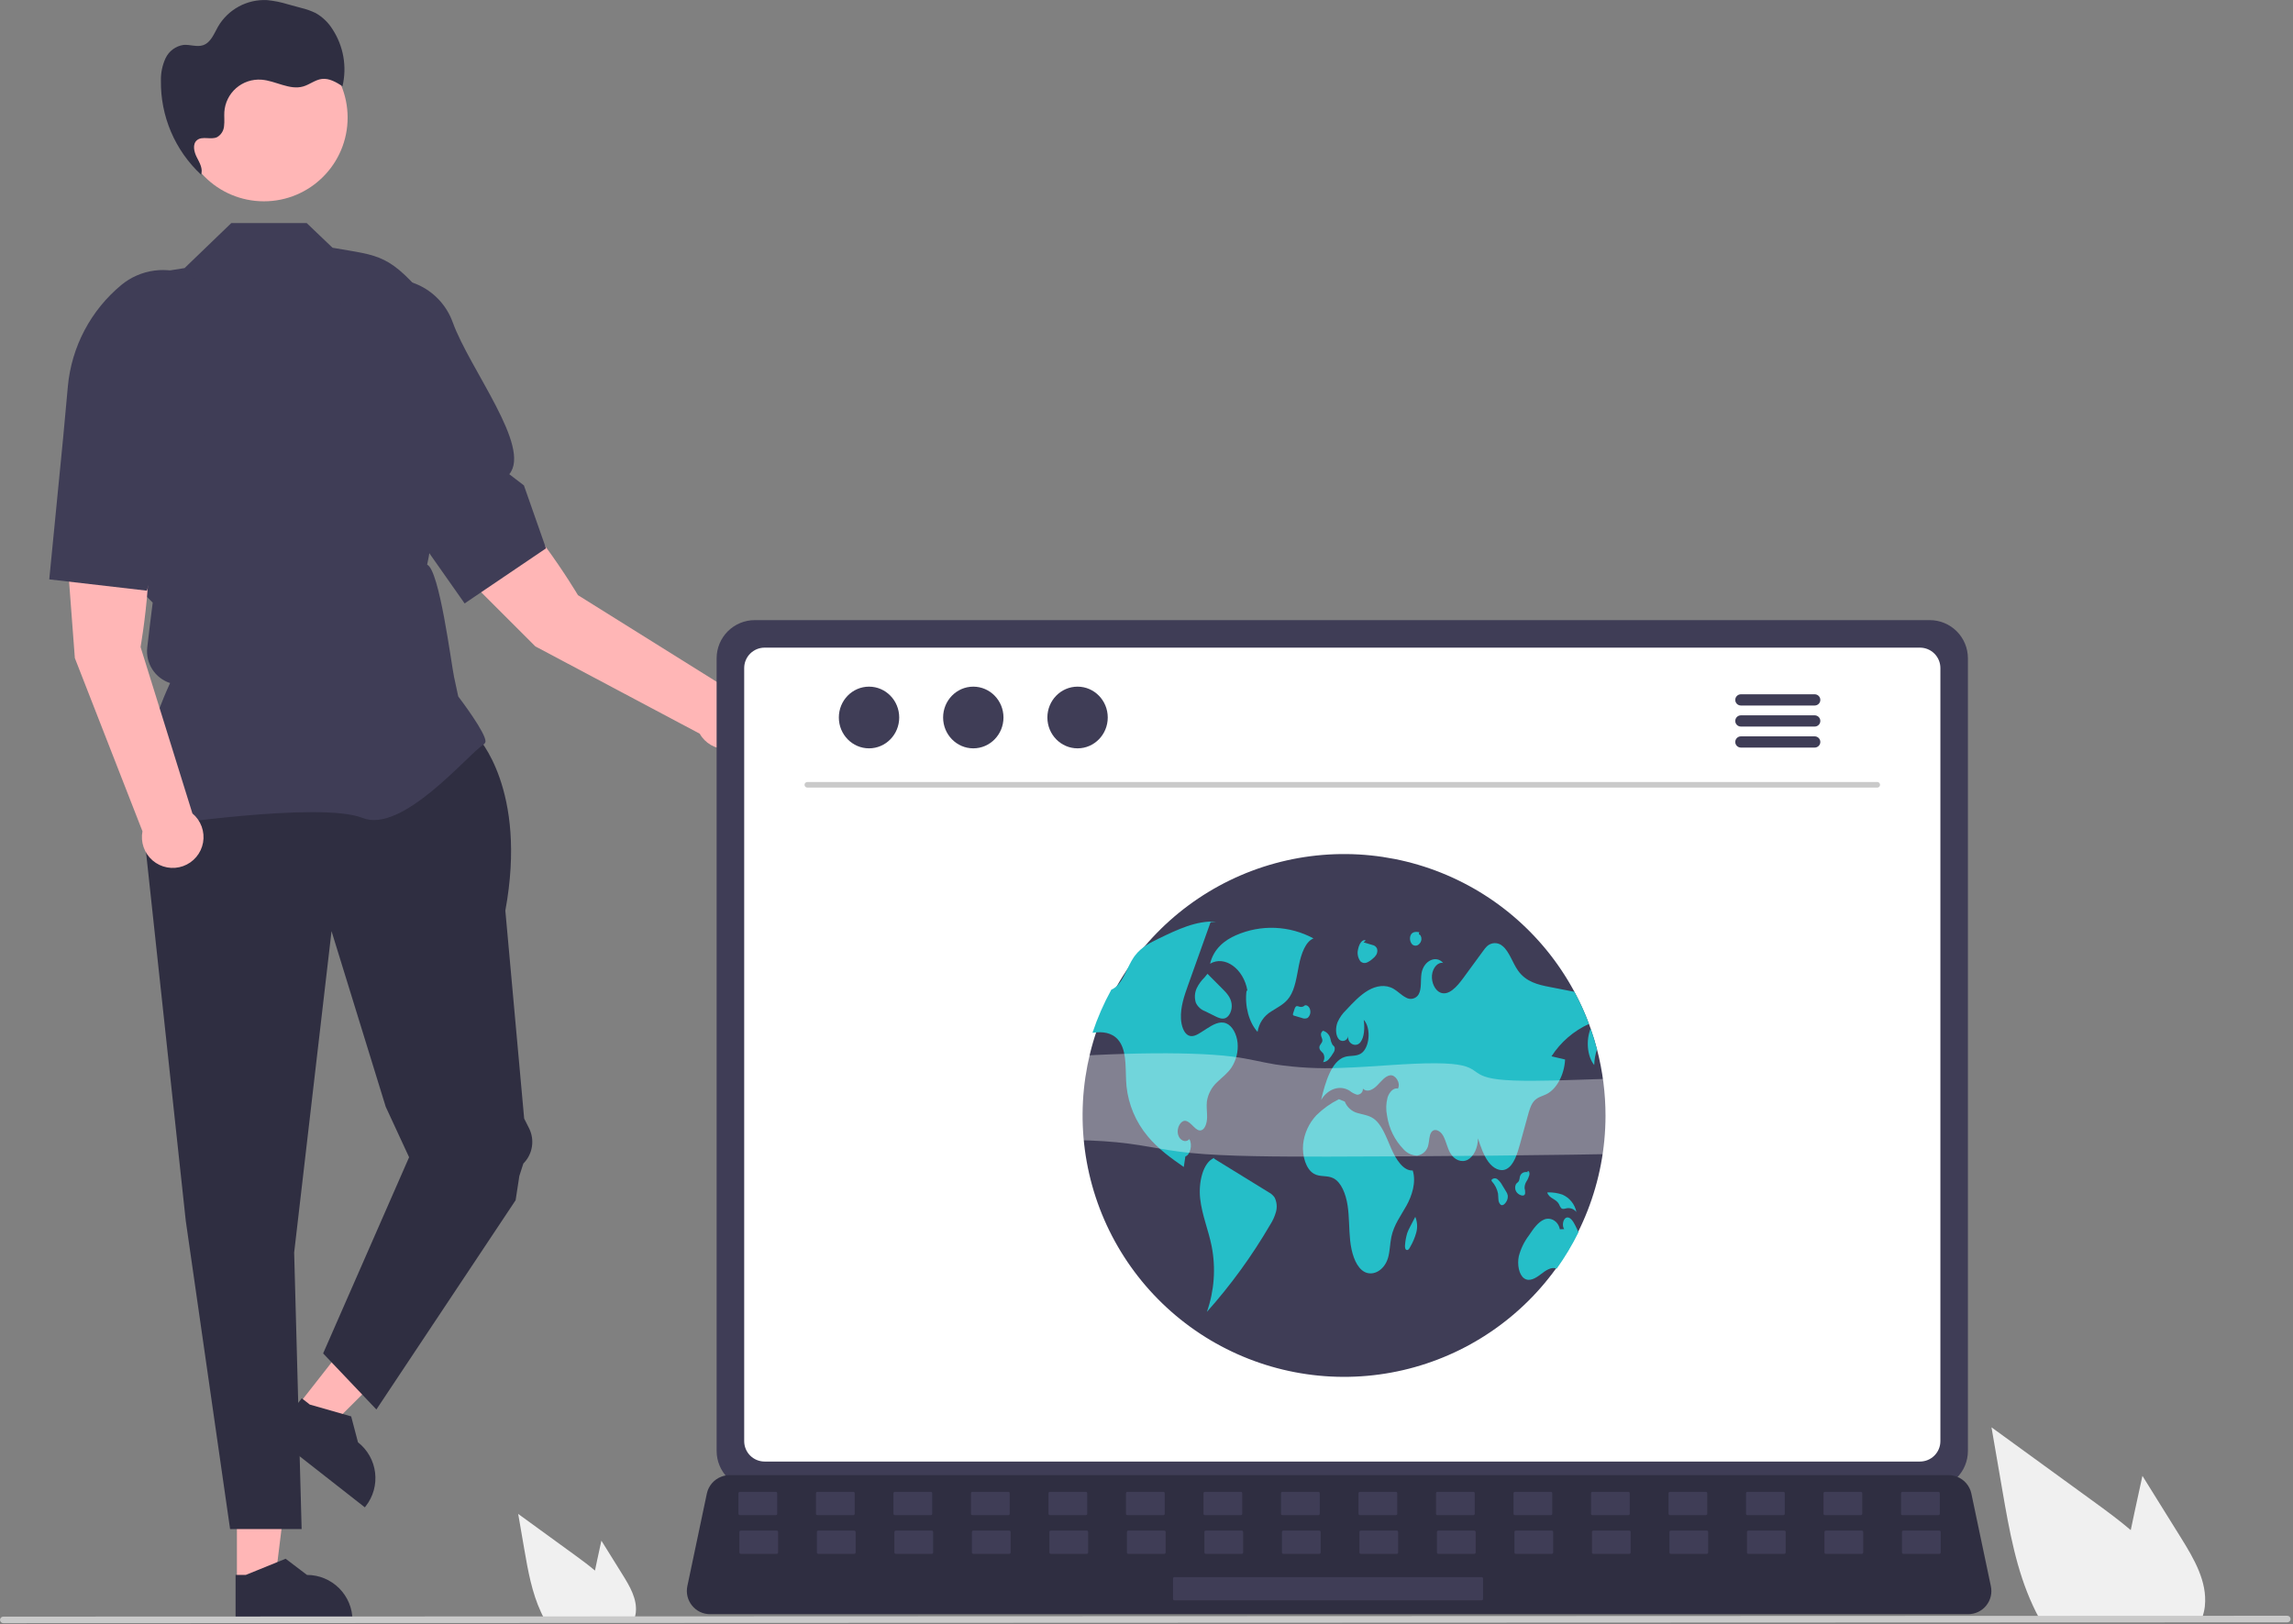 <svg width="830" height="588" viewBox="0 0 830 588" fill="none" xmlns="http://www.w3.org/2000/svg">
<rect x="0" y="0" width="830" height="588" fill="#808080" stroke="none"/>
<g clip-path="url(#clip0_1101_2)">
<path d="M85.757 572.858L99.518 572.857L106.065 519.775L85.754 519.776L85.757 572.858Z" fill="#FFB6B6"/>
<path d="M85.272 587.214L127.592 587.212V586.677C127.591 582.309 125.856 578.119 122.767 575.03C119.678 571.941 115.488 570.206 111.12 570.206H111.119L103.388 564.341L88.966 570.206L85.272 570.207L85.272 587.214Z" fill="#2F2E41"/>
<path d="M107.98 508.635L118.814 517.121L156.702 479.371L140.712 466.846L107.98 508.635Z" fill="#FFB6B6"/>
<path d="M98.745 519.638L132.061 545.734L132.391 545.312C135.084 541.873 136.302 537.505 135.775 533.168C135.248 528.832 133.02 524.882 129.581 522.188L129.581 522.187L127.112 512.804L112.141 508.527L109.233 506.249L98.745 519.638Z" fill="#2F2E41"/>
<path d="M172.771 266.775C172.771 266.775 191.036 285.716 182.918 329.686L189.733 404.974L191.492 408.46C192.54 410.536 192.906 412.891 192.537 415.188C192.169 417.485 191.085 419.607 189.44 421.252L187.991 425.745L186.638 434.539L136.241 510.304L116.962 490.01L148.08 418.981L139.624 400.716L120.006 337.128L106.477 453.481L109.183 553.598H83.287L67.241 441.981L50.33 285.039L59.126 266.775H172.771Z" fill="#2F2E41"/>
<path d="M54.547 299.321L54.362 299.062C44.506 285.262 59.33 252.103 61.566 247.296C58.911 246.435 56.637 244.679 55.13 242.329C53.624 239.979 52.979 237.18 53.305 234.408L54.269 226.215L55.274 218.178L48.077 210.981L48.056 210.802L43.914 174.559L37.892 150.487C35.623 141.387 35.816 131.847 38.452 122.847C41.088 113.846 46.072 105.709 52.892 99.271L66.813 97.061L83.73 80.76H111.012L120.367 89.697C137.829 92.76 140.829 91.76 155.829 109.76L149.013 165.722L147.313 173.421L147.318 183.863L151.641 188.667C153.198 190.398 154.33 192.468 154.945 194.713C155.561 196.958 155.644 199.316 155.187 201.599L154.619 204.441C159.077 206.352 163.331 240.307 164.348 245.049L165.866 252.134C167.165 253.848 175.739 265.28 175.739 268.405C175.739 268.875 175.392 269.328 174.649 269.831C168.806 273.788 145.512 301.854 131.218 296.134C115.993 290.047 55.471 299.179 54.861 299.272L54.547 299.321Z" fill="#3F3D56"/>
<path d="M50.882 234.245C50.882 234.245 57.888 194.651 50.83 179.76L22.83 181.76L27.091 238.247L51.568 300.964C51.194 302.896 51.339 304.893 51.986 306.752C52.634 308.61 53.762 310.264 55.255 311.546C56.749 312.828 58.555 313.691 60.49 314.049C62.425 314.407 64.421 314.247 66.274 313.585C68.127 312.922 69.772 311.781 71.042 310.277C72.312 308.773 73.161 306.96 73.503 305.022C73.846 303.084 73.669 301.09 72.992 299.242C72.314 297.394 71.16 295.759 69.646 294.501L50.882 234.245Z" fill="#FFB6B6"/>
<path d="M22.83 158.76L24.563 139.889C25.215 132.786 27.265 125.883 30.595 119.576C33.925 113.268 38.468 107.682 43.965 103.137C47.381 100.334 51.512 98.542 55.892 97.964C60.272 97.386 64.727 98.044 68.753 99.865C74.193 102.37 78.48 106.847 80.745 112.391C83.011 117.935 83.087 124.133 80.957 129.731C74.486 146.704 76.823 164.652 64.204 166.841L65.575 173.363L53.168 213.854L17.83 209.76L22.83 158.76Z" fill="#3F3D56"/>
<path d="M209.207 215.479C209.207 215.479 188.697 180.893 173.636 174.207L153.713 193.983L193.78 234.027L253.236 265.611C254.213 267.32 255.624 268.74 257.327 269.726C259.03 270.713 260.964 271.231 262.932 271.229C264.9 271.227 266.833 270.704 268.533 269.713C270.234 268.722 271.642 267.3 272.615 265.589C273.588 263.878 274.091 261.94 274.073 259.972C274.055 258.004 273.516 256.076 272.512 254.383C271.507 252.691 270.073 251.294 268.355 250.335C266.636 249.376 264.694 248.888 262.727 248.922L209.207 215.479Z" fill="#FFB6B6"/>
<path d="M138.713 176.546L127.721 161.11C123.584 155.3 120.636 148.73 119.047 141.777C117.458 134.824 117.26 127.625 118.463 120.595C119.225 116.243 121.188 112.19 124.132 108.895C127.075 105.601 130.882 103.195 135.121 101.95C140.879 100.301 147.048 100.9 152.381 103.625C157.715 106.351 161.814 111 163.85 116.633C170.012 133.72 192.489 161.803 184.349 171.691L189.642 175.742L197.641 198.529L168.181 218.471L138.713 176.546Z" fill="#3F3D56"/>
<path d="M95.531 72.885C112.264 72.885 125.829 59.32 125.829 42.587C125.829 25.853 112.264 12.288 95.531 12.288C78.797 12.288 65.232 25.853 65.232 42.587C65.232 59.32 78.797 72.885 95.531 72.885Z" fill="#FFB6B6"/>
<path d="M73.542 63.943C73.278 63.711 73.028 63.463 72.77 63.225C72.76 63.249 72.759 63.274 72.749 63.299L73.542 63.943Z" fill="#2F2E41"/>
<path d="M120.36 10.591C118.855 8.168 116.77 6.158 114.293 4.742C112.6 3.921 110.821 3.29 108.989 2.862L104.194 1.554C101.737 0.794 99.21 0.285 96.65 0.035C93.096 -0.14 89.562 0.665 86.434 2.362C83.305 4.059 80.704 6.582 78.913 9.658C77.464 12.227 76.302 15.429 73.506 16.369C71.252 17.127 68.792 16.058 66.423 16.266C65.034 16.467 63.717 17.007 62.587 17.839C61.458 18.671 60.551 19.769 59.947 21.036C58.766 23.584 58.185 26.369 58.248 29.177C58.155 35.552 59.399 41.875 61.9 47.74C64.401 53.604 68.104 58.879 72.77 63.225C73.552 61.163 72.264 58.938 71.245 56.966C70.215 54.971 69.579 52.189 71.304 50.752C73.224 49.153 76.3 50.704 78.571 49.661C79.297 49.244 79.909 48.653 80.352 47.942C80.794 47.23 81.054 46.421 81.107 45.585C81.327 43.928 81.097 42.244 81.201 40.576C81.304 38.922 81.734 37.306 82.465 35.819C83.197 34.333 84.215 33.006 85.462 31.915C86.709 30.825 88.16 29.992 89.73 29.465C91.301 28.938 92.96 28.728 94.613 28.846C99.781 29.215 104.797 32.747 109.771 31.294C112.106 30.612 114.097 28.875 116.512 28.583C119.186 28.26 121.702 29.769 123.972 31.218C124.797 27.714 124.903 24.08 124.282 20.534C123.661 16.989 122.327 13.606 120.36 10.591Z" fill="#2F2E41"/>
<path d="M225.399 570.191L217.689 557.801L216.149 564.881C215.879 566.121 215.609 567.381 215.359 568.631C213.169 566.761 210.839 565.031 208.56 563.371C201.56 558.291 194.563 553.205 187.569 548.111L189.759 560.811C191.109 568.631 192.52 576.611 195.859 583.761C196.229 584.571 196.629 585.371 197.06 586.151H229.6C229.861 585.427 230.042 584.676 230.14 583.911C230.148 583.862 230.151 583.812 230.149 583.761C230.66 578.911 227.979 574.341 225.399 570.191Z" fill="#F0F0F0"/>
<path d="M789.482 556.81L775.497 534.336L772.704 547.179C772.214 549.428 771.724 551.713 771.271 553.981C767.299 550.589 763.072 547.451 758.937 544.44C746.24 535.225 733.549 525.998 720.863 516.76L724.836 539.796C727.284 553.981 729.842 568.456 735.9 581.425C736.572 582.894 737.297 584.345 738.077 585.76H797.101C797.576 584.446 797.904 583.083 798.081 581.697C798.095 581.607 798.101 581.516 798.098 581.425C799.024 572.627 794.162 564.338 789.482 556.81Z" fill="#F0F0F0"/>
<path d="M827.941 587.369L1.191 587.676C0.875 587.675 0.574 587.55 0.351 587.326C0.128 587.103 0.003 586.801 0.003 586.486C0.003 586.17 0.128 585.868 0.351 585.645C0.574 585.422 0.875 585.296 1.191 585.295L827.941 584.988C828.256 584.989 828.558 585.114 828.78 585.338C829.003 585.561 829.128 585.863 829.128 586.178C829.128 586.494 829.003 586.796 828.78 587.019C828.558 587.242 828.256 587.368 827.941 587.369Z" fill="#CACACA"/>
<path d="M259.398 238.297V525.321C259.401 528.979 260.855 532.486 263.442 535.073C266.028 537.659 269.535 539.113 273.193 539.116H698.533C702.19 539.113 705.698 537.659 708.284 535.073C710.87 532.486 712.325 528.979 712.327 525.321V238.297C712.319 234.643 710.862 231.141 708.277 228.558C705.691 225.975 702.187 224.522 698.533 224.518H273.193C269.538 224.522 266.034 225.975 263.449 228.558C260.863 231.141 259.407 234.643 259.398 238.297Z" fill="#3F3D56"/>
<path d="M269.376 241.869V521.781C269.379 523.735 270.157 525.608 271.539 526.99C272.921 528.372 274.794 529.15 276.749 529.153H694.992C696.946 529.15 698.819 528.372 700.201 526.99C701.583 525.608 702.361 523.735 702.364 521.781V241.869C702.364 239.912 701.588 238.035 700.206 236.65C698.824 235.265 696.948 234.485 694.992 234.481H276.749C274.792 234.485 272.917 235.265 271.535 236.65C270.152 238.035 269.376 239.912 269.376 241.869Z" fill="white"/>
<path d="M250.502 581.299C251.282 582.276 252.272 583.063 253.399 583.603C254.527 584.142 255.761 584.419 257.011 584.413H712.45C713.696 584.411 714.925 584.132 716.049 583.596C717.173 583.059 718.164 582.279 718.948 581.311C719.733 580.344 720.292 579.214 720.585 578.003C720.878 576.793 720.898 575.532 720.642 574.313L713.572 540.732C713.279 539.362 712.648 538.088 711.737 537.025C710.826 535.961 709.663 535.143 708.354 534.644C707.407 534.272 706.398 534.082 705.38 534.083H264.053C263.035 534.082 262.026 534.272 261.079 534.644C259.771 535.143 258.608 535.961 257.696 537.025C256.785 538.088 256.154 539.362 255.861 540.732L248.791 574.313C248.54 575.532 248.563 576.791 248.859 577.999C249.155 579.207 249.716 580.335 250.502 581.299Z" fill="#2F2E41"/>
<path d="M688.606 548.547H701.657C701.927 548.547 702.146 548.329 702.146 548.059V540.619C702.146 540.349 701.927 540.131 701.657 540.131H688.606C688.337 540.131 688.118 540.349 688.118 540.619V548.059C688.118 548.329 688.337 548.547 688.606 548.547Z" fill="#3F3D56"/>
<path d="M660.552 548.547H673.603C673.872 548.547 674.091 548.329 674.091 548.059V540.619C674.091 540.349 673.872 540.131 673.603 540.131H660.552C660.282 540.131 660.063 540.349 660.063 540.619V548.059C660.063 548.329 660.282 548.547 660.552 548.547Z" fill="#3F3D56"/>
<path d="M632.497 548.547H645.548C645.818 548.547 646.036 548.329 646.036 548.059V540.619C646.036 540.349 645.818 540.131 645.548 540.131H632.497C632.227 540.131 632.009 540.349 632.009 540.619V548.059C632.009 548.329 632.227 548.547 632.497 548.547Z" fill="#3F3D56"/>
<path d="M604.442 548.547H617.493C617.763 548.547 617.981 548.329 617.981 548.059V540.619C617.981 540.349 617.763 540.131 617.493 540.131H604.442C604.173 540.131 603.954 540.349 603.954 540.619V548.059C603.954 548.329 604.173 548.547 604.442 548.547Z" fill="#3F3D56"/>
<path d="M576.388 548.547H589.439C589.708 548.547 589.927 548.329 589.927 548.059V540.619C589.927 540.349 589.708 540.131 589.439 540.131H576.388C576.118 540.131 575.899 540.349 575.899 540.619V548.059C575.899 548.329 576.118 548.547 576.388 548.547Z" fill="#3F3D56"/>
<path d="M548.333 548.547H561.384C561.654 548.547 561.873 548.329 561.873 548.059V540.619C561.873 540.349 561.654 540.131 561.384 540.131H548.333C548.064 540.131 547.845 540.349 547.845 540.619V548.059C547.845 548.329 548.064 548.547 548.333 548.547Z" fill="#3F3D56"/>
<path d="M520.279 548.547H533.33C533.599 548.547 533.818 548.329 533.818 548.059V540.619C533.818 540.349 533.599 540.131 533.33 540.131H520.279C520.009 540.131 519.791 540.349 519.791 540.619V548.059C519.791 548.329 520.009 548.547 520.279 548.547Z" fill="#3F3D56"/>
<path d="M492.224 548.547H505.275C505.545 548.547 505.763 548.329 505.763 548.059V540.619C505.763 540.349 505.545 540.131 505.275 540.131H492.224C491.954 540.131 491.736 540.349 491.736 540.619V548.059C491.736 548.329 491.954 548.547 492.224 548.547Z" fill="#3F3D56"/>
<path d="M464.169 548.547H477.22C477.49 548.547 477.708 548.329 477.708 548.059V540.619C477.708 540.349 477.49 540.131 477.22 540.131H464.169C463.9 540.131 463.681 540.349 463.681 540.619V548.059C463.681 548.329 463.9 548.547 464.169 548.547Z" fill="#3F3D56"/>
<path d="M436.115 548.547H449.166C449.435 548.547 449.654 548.329 449.654 548.059V540.619C449.654 540.349 449.435 540.131 449.166 540.131H436.115C435.845 540.131 435.627 540.349 435.627 540.619V548.059C435.627 548.329 435.845 548.547 436.115 548.547Z" fill="#3F3D56"/>
<path d="M408.06 548.547H421.111C421.381 548.547 421.599 548.329 421.599 548.059V540.619C421.599 540.349 421.381 540.131 421.111 540.131H408.06C407.79 540.131 407.572 540.349 407.572 540.619V548.059C407.572 548.329 407.79 548.547 408.06 548.547Z" fill="#3F3D56"/>
<path d="M380.005 548.547H393.056C393.326 548.547 393.544 548.329 393.544 548.059V540.619C393.544 540.349 393.326 540.131 393.056 540.131H380.005C379.736 540.131 379.517 540.349 379.517 540.619V548.059C379.517 548.329 379.736 548.547 380.005 548.547Z" fill="#3F3D56"/>
<path d="M351.951 548.547H365.002C365.271 548.547 365.49 548.329 365.49 548.059V540.619C365.49 540.349 365.271 540.131 365.002 540.131H351.951C351.681 540.131 351.462 540.349 351.462 540.619V548.059C351.462 548.329 351.681 548.547 351.951 548.547Z" fill="#3F3D56"/>
<path d="M323.896 548.547H336.947C337.216 548.547 337.435 548.329 337.435 548.059V540.619C337.435 540.349 337.216 540.131 336.947 540.131H323.896C323.626 540.131 323.408 540.349 323.408 540.619V548.059C323.408 548.329 323.626 548.547 323.896 548.547Z" fill="#3F3D56"/>
<path d="M295.842 548.547H308.893C309.162 548.547 309.381 548.329 309.381 548.059V540.619C309.381 540.349 309.162 540.131 308.893 540.131H295.842C295.572 540.131 295.354 540.349 295.354 540.619V548.059C295.354 548.329 295.572 548.547 295.842 548.547Z" fill="#3F3D56"/>
<path d="M267.787 548.547H280.838C281.108 548.547 281.326 548.329 281.326 548.059V540.619C281.326 540.349 281.108 540.131 280.838 540.131H267.787C267.517 540.131 267.299 540.349 267.299 540.619V548.059C267.299 548.329 267.517 548.547 267.787 548.547Z" fill="#3F3D56"/>
<path d="M688.938 562.574H701.989C702.258 562.574 702.477 562.356 702.477 562.086V554.646C702.477 554.377 702.258 554.158 701.989 554.158H688.938C688.668 554.158 688.45 554.377 688.45 554.646V562.086C688.45 562.356 688.668 562.574 688.938 562.574Z" fill="#3F3D56"/>
<path d="M660.883 562.574H673.934C674.204 562.574 674.422 562.356 674.422 562.086V554.646C674.422 554.377 674.204 554.158 673.934 554.158H660.883C660.614 554.158 660.395 554.377 660.395 554.646V562.086C660.395 562.356 660.614 562.574 660.883 562.574Z" fill="#3F3D56"/>
<path d="M632.829 562.574H645.88C646.149 562.574 646.368 562.356 646.368 562.086V554.646C646.368 554.377 646.149 554.158 645.88 554.158H632.829C632.559 554.158 632.34 554.377 632.34 554.646V562.086C632.34 562.356 632.559 562.574 632.829 562.574Z" fill="#3F3D56"/>
<path d="M604.774 562.574H617.825C618.095 562.574 618.313 562.356 618.313 562.086V554.646C618.313 554.377 618.095 554.158 617.825 554.158H604.774C604.505 554.158 604.286 554.377 604.286 554.646V562.086C604.286 562.356 604.505 562.574 604.774 562.574Z" fill="#3F3D56"/>
<path d="M576.72 562.574H589.771C590.04 562.574 590.259 562.356 590.259 562.086V554.646C590.259 554.377 590.04 554.158 589.771 554.158H576.72C576.45 554.158 576.231 554.377 576.231 554.646V562.086C576.231 562.356 576.45 562.574 576.72 562.574Z" fill="#3F3D56"/>
<path d="M548.665 562.574H561.716C561.986 562.574 562.204 562.356 562.204 562.086V554.646C562.204 554.377 561.986 554.158 561.716 554.158H548.665C548.395 554.158 548.177 554.377 548.177 554.646V562.086C548.177 562.356 548.395 562.574 548.665 562.574Z" fill="#3F3D56"/>
<path d="M520.61 562.574H533.661C533.931 562.574 534.149 562.356 534.149 562.086V554.646C534.149 554.377 533.931 554.158 533.661 554.158H520.61C520.341 554.158 520.122 554.377 520.122 554.646V562.086C520.122 562.356 520.341 562.574 520.61 562.574Z" fill="#3F3D56"/>
<path d="M492.556 562.574H505.607C505.876 562.574 506.095 562.356 506.095 562.086V554.646C506.095 554.377 505.876 554.158 505.607 554.158H492.556C492.286 554.158 492.067 554.377 492.067 554.646V562.086C492.067 562.356 492.286 562.574 492.556 562.574Z" fill="#3F3D56"/>
<path d="M464.501 562.574H477.552C477.821 562.574 478.04 562.356 478.04 562.086V554.646C478.04 554.377 477.821 554.158 477.552 554.158H464.501C464.231 554.158 464.013 554.377 464.013 554.646V562.086C464.013 562.356 464.231 562.574 464.501 562.574Z" fill="#3F3D56"/>
<path d="M436.446 562.574H449.497C449.767 562.574 449.985 562.356 449.985 562.086V554.646C449.985 554.377 449.767 554.158 449.497 554.158H436.446C436.177 554.158 435.958 554.377 435.958 554.646V562.086C435.958 562.356 436.177 562.574 436.446 562.574Z" fill="#3F3D56"/>
<path d="M408.392 562.574H421.443C421.712 562.574 421.931 562.356 421.931 562.086V554.646C421.931 554.377 421.712 554.158 421.443 554.158H408.392C408.122 554.158 407.903 554.377 407.903 554.646V562.086C407.903 562.356 408.122 562.574 408.392 562.574Z" fill="#3F3D56"/>
<path d="M380.337 562.574H393.388C393.657 562.574 393.876 562.356 393.876 562.086V554.646C393.876 554.377 393.657 554.158 393.388 554.158H380.337C380.067 554.158 379.849 554.377 379.849 554.646V562.086C379.849 562.356 380.067 562.574 380.337 562.574Z" fill="#3F3D56"/>
<path d="M352.282 562.574H365.333C365.603 562.574 365.821 562.356 365.821 562.086V554.646C365.821 554.377 365.603 554.158 365.333 554.158H352.282C352.012 554.158 351.794 554.377 351.794 554.646V562.086C351.794 562.356 352.012 562.574 352.282 562.574Z" fill="#3F3D56"/>
<path d="M324.227 562.574H337.278C337.548 562.574 337.767 562.356 337.767 562.086V554.646C337.767 554.377 337.548 554.158 337.278 554.158H324.227C323.958 554.158 323.739 554.377 323.739 554.646V562.086C323.739 562.356 323.958 562.574 324.227 562.574Z" fill="#3F3D56"/>
<path d="M296.173 562.574H309.224C309.493 562.574 309.712 562.356 309.712 562.086V554.646C309.712 554.377 309.493 554.158 309.224 554.158H296.173C295.903 554.158 295.685 554.377 295.685 554.646V562.086C295.685 562.356 295.903 562.574 296.173 562.574Z" fill="#3F3D56"/>
<path d="M268.118 562.574H281.169C281.439 562.574 281.657 562.356 281.657 562.086V554.646C281.657 554.377 281.439 554.158 281.169 554.158H268.118C267.848 554.158 267.63 554.377 267.63 554.646V562.086C267.63 562.356 267.848 562.574 268.118 562.574Z" fill="#3F3D56"/>
<path d="M425.085 579.407H536.327C536.596 579.407 536.815 579.189 536.815 578.919V571.479C536.815 571.209 536.596 570.991 536.327 570.991H425.085C424.815 570.991 424.596 571.209 424.596 571.479V578.919C424.596 579.189 424.815 579.407 425.085 579.407Z" fill="#3F3D56"/>
<path d="M581.15 404.04C581.104 427.669 572.22 450.426 556.245 467.838C540.271 485.249 518.361 496.055 494.823 498.13C471.285 500.206 447.822 493.402 429.046 479.056C410.271 464.709 397.541 443.858 393.36 420.602C389.178 397.345 393.848 373.366 406.45 353.378C419.052 333.39 438.676 318.839 461.463 312.586C484.25 306.333 508.551 308.83 529.59 319.586C550.629 330.343 566.884 348.58 575.158 370.713C575.365 371.269 575.566 371.825 575.762 372.386V372.391C576.635 374.858 577.404 377.37 578.07 379.929C580.122 387.801 581.157 395.904 581.15 404.04Z" fill="#3F3D56"/>
<path d="M475.446 339.756C471.164 337.44 466.41 336.133 461.546 335.934C456.683 335.735 451.838 336.65 447.381 338.608C443.457 340.315 439.325 343.379 438.016 348.911C443.31 345.786 450.164 350.723 451.526 358.643L451.208 358.73C450.489 364.216 452.095 370.188 455.205 373.589C455.436 372.054 456.006 370.59 456.874 369.303C457.741 368.017 458.885 366.939 460.221 366.149C462.506 364.647 465.034 363.556 466.778 360.974C468.845 357.914 469.37 353.44 470.191 349.36C471.013 345.279 472.571 340.893 475.446 339.756Z" fill="#25BEC8"/>
<path d="M445.81 386.434C444.344 388.636 442.386 390.018 440.628 391.738C438.6 393.584 437.269 396.072 436.859 398.784C436.637 400.7 436.981 402.648 436.934 404.585C436.886 406.523 436.24 408.703 434.922 409.185C432.842 409.937 431.254 406.073 429.115 405.803C427.416 405.591 425.886 408.264 426.379 410.583C426.871 412.901 429.184 413.928 430.513 412.414C431.714 414.431 430.867 418.089 429.062 418.708C428.872 419.978 428.681 421.243 428.496 422.514C423.933 419.322 419.323 416.077 415.443 411.403C411.127 406.249 408.451 399.923 407.757 393.236C407.254 387.864 408 381.718 405.534 377.584C403.559 374.276 400.171 373.545 397.122 373.752C396.567 373.789 396.006 373.852 395.45 373.921C397.248 368.52 399.531 363.294 402.273 358.306C402.893 358.039 403.47 357.681 403.982 357.242C406.82 354.833 408.08 349.958 410.382 346.586C410.53 346.369 410.684 346.157 410.843 345.951C413.198 342.876 416.353 341.293 419.402 339.821C426.151 336.545 433.096 333.226 440.221 333.681L438.193 333.877C435.827 340.504 433.459 347.131 431.09 353.759C430.73 354.775 430.366 355.793 429.999 356.813C428.655 360.582 427.268 364.594 427.474 368.813C427.596 371.311 428.464 373.979 430.116 374.837C431.656 375.631 433.339 374.657 434.827 373.693C435.457 373.291 436.081 372.889 436.711 372.481C438.972 371.025 441.475 369.533 443.862 370.507C446.049 371.396 447.663 374.366 447.97 377.568C448.252 380.681 447.492 383.8 445.81 386.434Z" fill="#25BEC8"/>
<path d="M459.253 431.68C452.652 427.616 446.051 423.551 439.45 419.487L439.562 419.198C435.457 420.761 433.753 428.057 434.431 434.024C435.11 439.99 437.41 445.324 438.572 451.137C440.138 459.093 439.547 467.323 436.859 474.973C445.539 465.233 453.221 454.647 459.79 443.375C460.707 441.954 461.407 440.404 461.864 438.775C462.349 437.04 462.176 435.187 461.379 433.571C460.839 432.774 460.108 432.124 459.253 431.68Z" fill="#25BEC8"/>
<path d="M433.2 357.735C432.425 359.399 432.305 361.295 432.865 363.043C433.517 364.452 434.698 365.546 436.153 366.088L439.8 367.896C441.014 368.497 442.322 369.105 443.559 368.61C445.051 368.013 446.085 365.674 445.818 363.503C445.533 361.192 444.076 359.602 442.729 358.249C440.844 356.355 438.959 354.46 437.074 352.566L436.011 353.867C434.862 354.988 433.912 356.296 433.2 357.735Z" fill="#25BEC8"/>
<path d="M561.597 382.438C563.238 382.824 564.879 383.211 566.519 383.597C566.234 389.139 563.486 394.269 559.802 396.126C558.267 396.899 556.557 397.185 555.287 398.63C554.138 399.943 553.556 401.986 553.021 403.939C552.085 407.348 551.148 410.757 550.211 414.166C549.205 417.84 547.913 421.921 545.299 423.244C543.054 424.382 540.487 422.99 538.761 420.656C537.036 418.321 535.982 415.182 534.961 412.123C535.024 415.458 533.473 418.729 531.276 419.888C529.074 421.047 526.396 419.999 524.924 417.411C523.866 415.553 523.427 413.102 522.389 411.218C521.352 409.333 519.176 408.253 518.043 410.021C517.297 411.197 517.392 412.996 517.021 414.489C516.835 415.48 516.344 416.388 515.618 417.087C514.891 417.787 513.964 418.242 512.967 418.39C512.05 418.369 511.146 418.162 510.312 417.78C509.477 417.399 508.729 416.852 508.113 416.172C504.871 412.856 502.761 408.601 502.084 404.014C501.625 401.814 501.683 399.538 502.253 397.365C502.904 395.306 504.476 393.718 506.038 394.11C507.065 391.939 505.037 389.06 503.211 389.314C501.38 389.568 499.945 391.532 498.442 393.04C496.944 394.549 494.848 395.645 493.339 394.147C493.357 394.432 493.315 394.717 493.217 394.985C493.119 395.253 492.966 395.498 492.769 395.705C492.571 395.911 492.334 396.074 492.07 396.184C491.807 396.294 491.523 396.348 491.238 396.343C490.235 396.056 489.303 395.562 488.501 394.893C485.045 392.739 480.656 394.168 478.2 398.244C479.735 391.712 481.985 384.216 486.701 382.681C488.628 382.051 490.73 382.57 492.55 381.48C495.774 379.548 496.425 372.248 493.641 369.236C493.996 372.084 493.927 375.408 492.423 377.356C490.92 379.304 487.765 378.034 487.956 375.154C487.913 375.559 487.743 375.94 487.471 376.243C487.198 376.545 486.837 376.754 486.438 376.839C486.04 376.923 485.625 376.88 485.253 376.714C484.881 376.548 484.571 376.269 484.367 375.917C483.366 374.392 483.451 371.899 484.161 370.078C484.892 368.429 485.94 366.94 487.247 365.695C489.761 363.001 492.312 360.275 495.224 358.581C498.14 356.887 501.507 356.315 504.429 357.999C505.969 358.888 507.324 360.37 508.896 361.153C509.273 361.387 509.693 361.543 510.131 361.611C510.568 361.68 511.016 361.66 511.446 361.552C511.876 361.444 512.28 361.251 512.634 360.985C512.988 360.718 513.285 360.383 513.507 359.999C514.677 357.946 514.126 354.897 514.56 352.329C515.338 347.793 519.875 345.67 522.389 348.666C520.51 348.185 518.567 350.408 518.334 353.102C518.096 355.797 519.457 358.517 521.277 359.333C524.337 360.688 527.333 357.279 529.646 354.124C532.06 350.821 534.477 347.52 536.898 344.22C537.285 343.658 537.718 343.131 538.195 342.643C538.953 341.904 539.964 341.48 541.022 341.459C542.081 341.437 543.108 341.819 543.896 342.526C546.341 344.522 547.49 348.614 549.496 351.43C552.408 355.521 556.764 356.517 560.819 357.311C563.841 357.898 566.865 358.489 569.891 359.084C571.909 362.836 573.668 366.722 575.158 370.713C569.609 373.244 564.902 377.313 561.597 382.438Z" fill="#25BEC8"/>
<path d="M578.07 379.929C577.45 381.757 577.11 383.668 577.064 385.598C574.47 382.433 574.057 376.499 575.762 372.391C576.635 374.858 577.405 377.37 578.07 379.929Z" fill="#25BEC8"/>
<path d="M571.368 446.127C569.101 450.732 566.463 455.145 563.481 459.324C561.576 458.508 559.527 459.964 557.743 461.33C555.88 462.759 553.641 464.151 551.73 462.849C549.777 461.515 549.147 457.783 549.766 454.824C550.478 452.095 551.723 449.533 553.429 447.287C555.017 444.915 556.716 442.454 558.924 441.533C561.136 440.612 563.979 441.914 564.625 445.058L566.191 445.005C565.313 443.798 565.773 441.3 566.954 440.86C568.314 440.347 569.495 442.215 570.299 443.867C570.659 444.613 571.024 445.365 571.368 446.127Z" fill="#25BEC8"/>
<path d="M511.36 423.769C507.992 423.98 505.324 419.834 503.552 415.756C501.779 411.677 500.162 407.013 497.123 404.937C495.386 403.751 493.407 403.588 491.524 403.013C490.455 402.743 489.467 402.223 488.64 401.495C487.813 400.767 487.171 399.852 486.769 398.827L484.632 397.964C481.644 399.457 478.907 401.409 476.521 403.747C473.794 406.643 472.096 410.356 471.688 414.313C471.28 418.589 472.787 423.357 475.603 424.964C477.828 426.233 480.418 425.433 482.672 426.595C485.488 428.047 487.159 432.264 487.792 436.428C488.425 440.592 488.264 444.919 488.717 449.131C489.17 453.342 490.418 457.724 493 459.882C496.231 462.582 500.973 460.338 502.423 455.422C503.134 453.011 503.109 450.29 503.641 447.787C504.578 443.379 507.106 440.108 509.11 436.492C511.115 432.876 512.693 427.965 511.36 423.769Z" fill="#25BEC8"/>
<path d="M478.081 380.453C478.395 380.742 478.688 381.053 478.958 381.384C479.237 381.865 479.38 382.414 479.371 382.97C479.361 383.527 479.2 384.07 478.904 384.542C479.31 384.519 479.706 384.412 480.069 384.228C480.431 384.044 480.751 383.787 481.009 383.473C481.623 382.773 482.164 382.011 482.622 381.2C482.838 380.922 482.992 380.601 483.074 380.26C483.156 379.918 483.164 379.562 483.098 379.217C482.939 378.763 482.563 378.569 482.299 378.228C481.933 377.56 481.684 376.835 481.561 376.084C481.415 375.38 481.075 374.731 480.58 374.209C480.085 373.687 479.454 373.314 478.759 373.131L478.928 373.164C478.64 373.334 478.414 373.59 478.279 373.896C478.145 374.202 478.109 374.542 478.178 374.869C478.28 375.529 478.705 376.078 478.662 376.751C478.602 377.72 477.633 378.175 477.574 379.144C477.564 379.63 477.747 380.1 478.081 380.453Z" fill="#25BEC8"/>
<path d="M472.311 363.99L472.326 363.987C472.43 363.893 472.526 363.79 472.613 363.681L472.311 363.99Z" fill="#25BEC8"/>
<path d="M473.321 368.537C473.726 368.182 474.025 367.723 474.186 367.21C474.347 366.696 474.365 366.148 474.236 365.626C473.991 364.524 473.125 363.784 472.326 363.987C472.095 364.222 471.807 364.394 471.49 364.488C471.174 364.581 470.839 364.592 470.517 364.52C470.023 364.393 469.481 364.065 469.053 364.438C468.808 364.715 468.636 365.05 468.554 365.411C468.396 365.898 468.237 366.385 468.078 366.871C468.003 367.045 467.984 367.238 468.022 367.424C468.053 367.499 468.102 367.564 468.165 367.614C468.228 367.664 468.302 367.697 468.382 367.71C469.333 367.99 470.284 368.271 471.235 368.551C471.562 368.702 471.919 368.779 472.28 368.777C472.64 368.774 472.996 368.693 473.321 368.537Z" fill="#25BEC8"/>
<path d="M545.121 431.316C544.681 430.596 544.242 429.876 543.802 429.156C543.37 428.323 542.78 427.582 542.064 426.974C541.907 426.842 541.724 426.743 541.528 426.683C541.332 426.622 541.126 426.602 540.922 426.622C540.717 426.643 540.519 426.704 540.339 426.802C540.158 426.9 540 427.033 539.872 427.194L539.925 427.605C541.102 428.867 541.905 430.432 542.242 432.125C542.342 432.86 542.307 433.622 542.395 434.36C542.404 434.703 542.481 435.04 542.621 435.353C542.76 435.666 542.96 435.948 543.209 436.184C543.902 436.646 544.715 435.964 545.207 435.132C545.648 434.449 545.845 433.637 545.768 432.828C545.658 432.285 545.438 431.77 545.121 431.316Z" fill="#25BEC8"/>
<path d="M552.017 432.252C552.101 431.579 552.047 430.895 551.857 430.243C551.825 429.361 552.059 428.49 552.528 427.742C552.994 427.036 553.347 426.263 553.574 425.449C553.67 425.078 553.652 424.687 553.524 424.326C553.378 423.999 553.026 423.85 552.824 424.108L553.256 424.387C552.672 424.283 552.072 424.312 551.5 424.472C551.174 424.597 550.883 424.798 550.652 425.059C550.42 425.321 550.255 425.634 550.17 425.972C550.098 426.5 549.981 427.021 549.821 427.529C549.562 428.059 549.063 428.236 548.749 428.701C548.535 429.114 548.427 429.574 548.434 430.038C548.442 430.503 548.565 430.959 548.793 431.365C549.187 432.028 549.814 432.521 550.552 432.748C551.08 432.937 551.776 432.947 552.017 432.252Z" fill="#25BEC8"/>
<path d="M564.299 435.958C564.49 436.455 564.746 436.925 565.06 437.355C565.648 437.947 566.447 437.583 567.161 437.439C567.808 437.337 568.471 437.412 569.079 437.656C569.687 437.9 570.218 438.304 570.615 438.825C570.339 437.445 569.735 436.152 568.855 435.054C567.975 433.956 566.844 433.085 565.558 432.515C563.886 431.937 562.125 431.661 560.357 431.702L560.055 431.779C560.824 434.02 563.241 433.97 564.299 435.958Z" fill="#25BEC8"/>
<path d="M512.281 440.541L512.286 440.55L512.374 440.381L512.281 440.541Z" fill="#25BEC8"/>
<path d="M510.418 444.147C510.012 444.885 509.662 445.652 509.373 446.443C508.989 447.724 508.736 449.041 508.615 450.372C508.521 451.129 508.491 452.097 508.966 452.466C509.102 452.556 509.266 452.594 509.428 452.572C509.59 452.55 509.739 452.47 509.846 452.346C510.11 452.067 510.325 451.747 510.484 451.397C511.417 449.792 512.141 448.073 512.639 446.284C513.158 444.387 513.034 442.37 512.286 440.55C511.663 441.749 511.041 442.948 510.418 444.147Z" fill="#25BEC8"/>
<path d="M492.444 348.065C492.74 348.354 493.114 348.55 493.52 348.63C493.926 348.709 494.347 348.668 494.73 348.511C495.523 348.164 496.251 347.683 496.881 347.09C497.403 346.704 497.845 346.221 498.185 345.668C498.372 345.337 498.491 344.972 498.537 344.595C498.583 344.218 498.554 343.836 498.451 343.47C498.306 343.119 498.073 342.812 497.775 342.576C497.478 342.341 497.125 342.185 496.75 342.124C495.694 341.811 494.639 341.498 493.583 341.185L494.347 340.497C493.561 340.075 492.692 340.858 492.201 341.826C491.886 342.459 491.666 343.135 491.549 343.832C491.382 344.56 491.376 345.316 491.53 346.047C491.685 346.778 491.996 347.466 492.444 348.065Z" fill="#25BEC8"/>
<path d="M511.082 341.808C511.379 342.136 511.79 342.338 512.232 342.374C512.673 342.41 513.112 342.277 513.458 342.001C513.757 341.777 514.005 341.493 514.186 341.166C514.367 340.84 514.477 340.479 514.51 340.108C514.584 339.277 514.174 338.354 513.587 338.283L513.722 337.505C512.592 337.301 511.202 337.26 510.597 338.632C510.392 339.158 510.33 339.728 510.415 340.285C510.5 340.842 510.73 341.367 511.082 341.808Z" fill="#25BEC8"/>
<path d="M679.532 285.154H292.209C291.943 285.148 291.691 285.039 291.505 284.849C291.319 284.659 291.215 284.404 291.215 284.139C291.215 283.873 291.319 283.619 291.505 283.429C291.691 283.239 291.943 283.129 292.209 283.124H679.532C679.797 283.129 680.05 283.239 680.236 283.429C680.421 283.619 680.525 283.873 680.525 284.139C680.525 284.404 680.421 284.659 680.236 284.849C680.05 285.039 679.797 285.148 679.532 285.154Z" fill="#CACACA"/>
<path d="M314.564 270.939C320.598 270.939 325.489 265.939 325.489 259.771C325.489 253.602 320.598 248.602 314.564 248.602C308.53 248.602 303.639 253.602 303.639 259.771C303.639 265.939 308.53 270.939 314.564 270.939Z" fill="#3F3D56"/>
<path d="M352.306 270.939C358.34 270.939 363.231 265.939 363.231 259.771C363.231 253.602 358.34 248.602 352.306 248.602C346.272 248.602 341.38 253.602 341.38 259.771C341.38 265.939 346.272 270.939 352.306 270.939Z" fill="#3F3D56"/>
<path d="M390.048 270.939C396.082 270.939 400.973 265.939 400.973 259.771C400.973 253.602 396.082 248.602 390.048 248.602C384.014 248.602 379.123 253.602 379.123 259.771C379.123 265.939 384.014 270.939 390.048 270.939Z" fill="#3F3D56"/>
<path d="M656.915 251.37H630.105C629.573 251.381 629.067 251.599 628.695 251.979C628.323 252.358 628.115 252.869 628.115 253.4C628.115 253.932 628.323 254.442 628.695 254.822C629.067 255.201 629.573 255.42 630.105 255.43H656.915C657.446 255.42 657.952 255.201 658.324 254.822C658.697 254.442 658.905 253.932 658.905 253.4C658.905 252.869 658.697 252.358 658.324 251.979C657.952 251.599 657.446 251.381 656.915 251.37Z" fill="#3F3D56"/>
<path d="M656.915 258.99H630.105C629.573 259.001 629.067 259.219 628.695 259.599C628.323 259.978 628.115 260.489 628.115 261.02C628.115 261.552 628.323 262.062 628.695 262.442C629.067 262.821 629.573 263.04 630.105 263.05H656.915C657.446 263.04 657.952 262.821 658.324 262.442C658.697 262.062 658.905 261.552 658.905 261.02C658.905 260.489 658.697 259.978 658.324 259.599C657.952 259.219 657.446 259.001 656.915 258.99Z" fill="#3F3D56"/>
<path d="M656.915 266.6H630.105C629.573 266.611 629.067 266.829 628.695 267.209C628.323 267.588 628.115 268.099 628.115 268.63C628.115 269.162 628.323 269.672 628.695 270.052C629.067 270.431 629.573 270.65 630.105 270.66H656.915C657.446 270.65 657.952 270.431 658.324 270.052C658.697 269.672 658.905 269.162 658.905 268.63C658.905 268.099 658.697 267.588 658.324 267.209C657.952 266.829 657.446 266.611 656.915 266.6Z" fill="#3F3D56"/>
<g opacity="0.35">
<path d="M689.794 408.734C696.028 406.016 683.385 404.434 669.042 403.914C654.698 403.393 637.347 403.422 628.181 401.942C619.315 400.511 619.969 397.967 619.223 395.661C618.477 393.356 615.069 390.992 601.236 390.479C583.998 389.84 555.572 392.299 542.559 390.823C530.416 389.446 537.634 385.125 519.927 384.96C509.816 384.866 496.79 386.29 485.539 386.634C477.564 386.98 469.574 386.563 461.679 385.39C456.195 384.491 452.375 383.352 446.204 382.559C430 380.475 398.299 381.175 370.004 383.846C341.709 386.516 317.456 390.892 303.777 395.226C290.099 399.561 286.32 403.828 289.506 407.447C291.541 409.758 296.747 411.918 309.377 412.847C332.999 414.584 375.057 411.594 399.467 413.174C413.072 414.055 419.107 416.239 431.044 417.434C443.868 418.717 462.641 418.785 481.086 418.755C519.49 418.691 558.876 418.297 599.038 417.573C615.813 417.271 633.39 416.878 651.24 415.438C669.09 413.997 687.297 411.218 691.063 408.613" fill="white"/>
</g>
</g>
<defs>
<clipPath id="clip0_1101_2">
<rect width="829.131" height="587.676" fill="white"/>
</clipPath>
</defs>
</svg>
